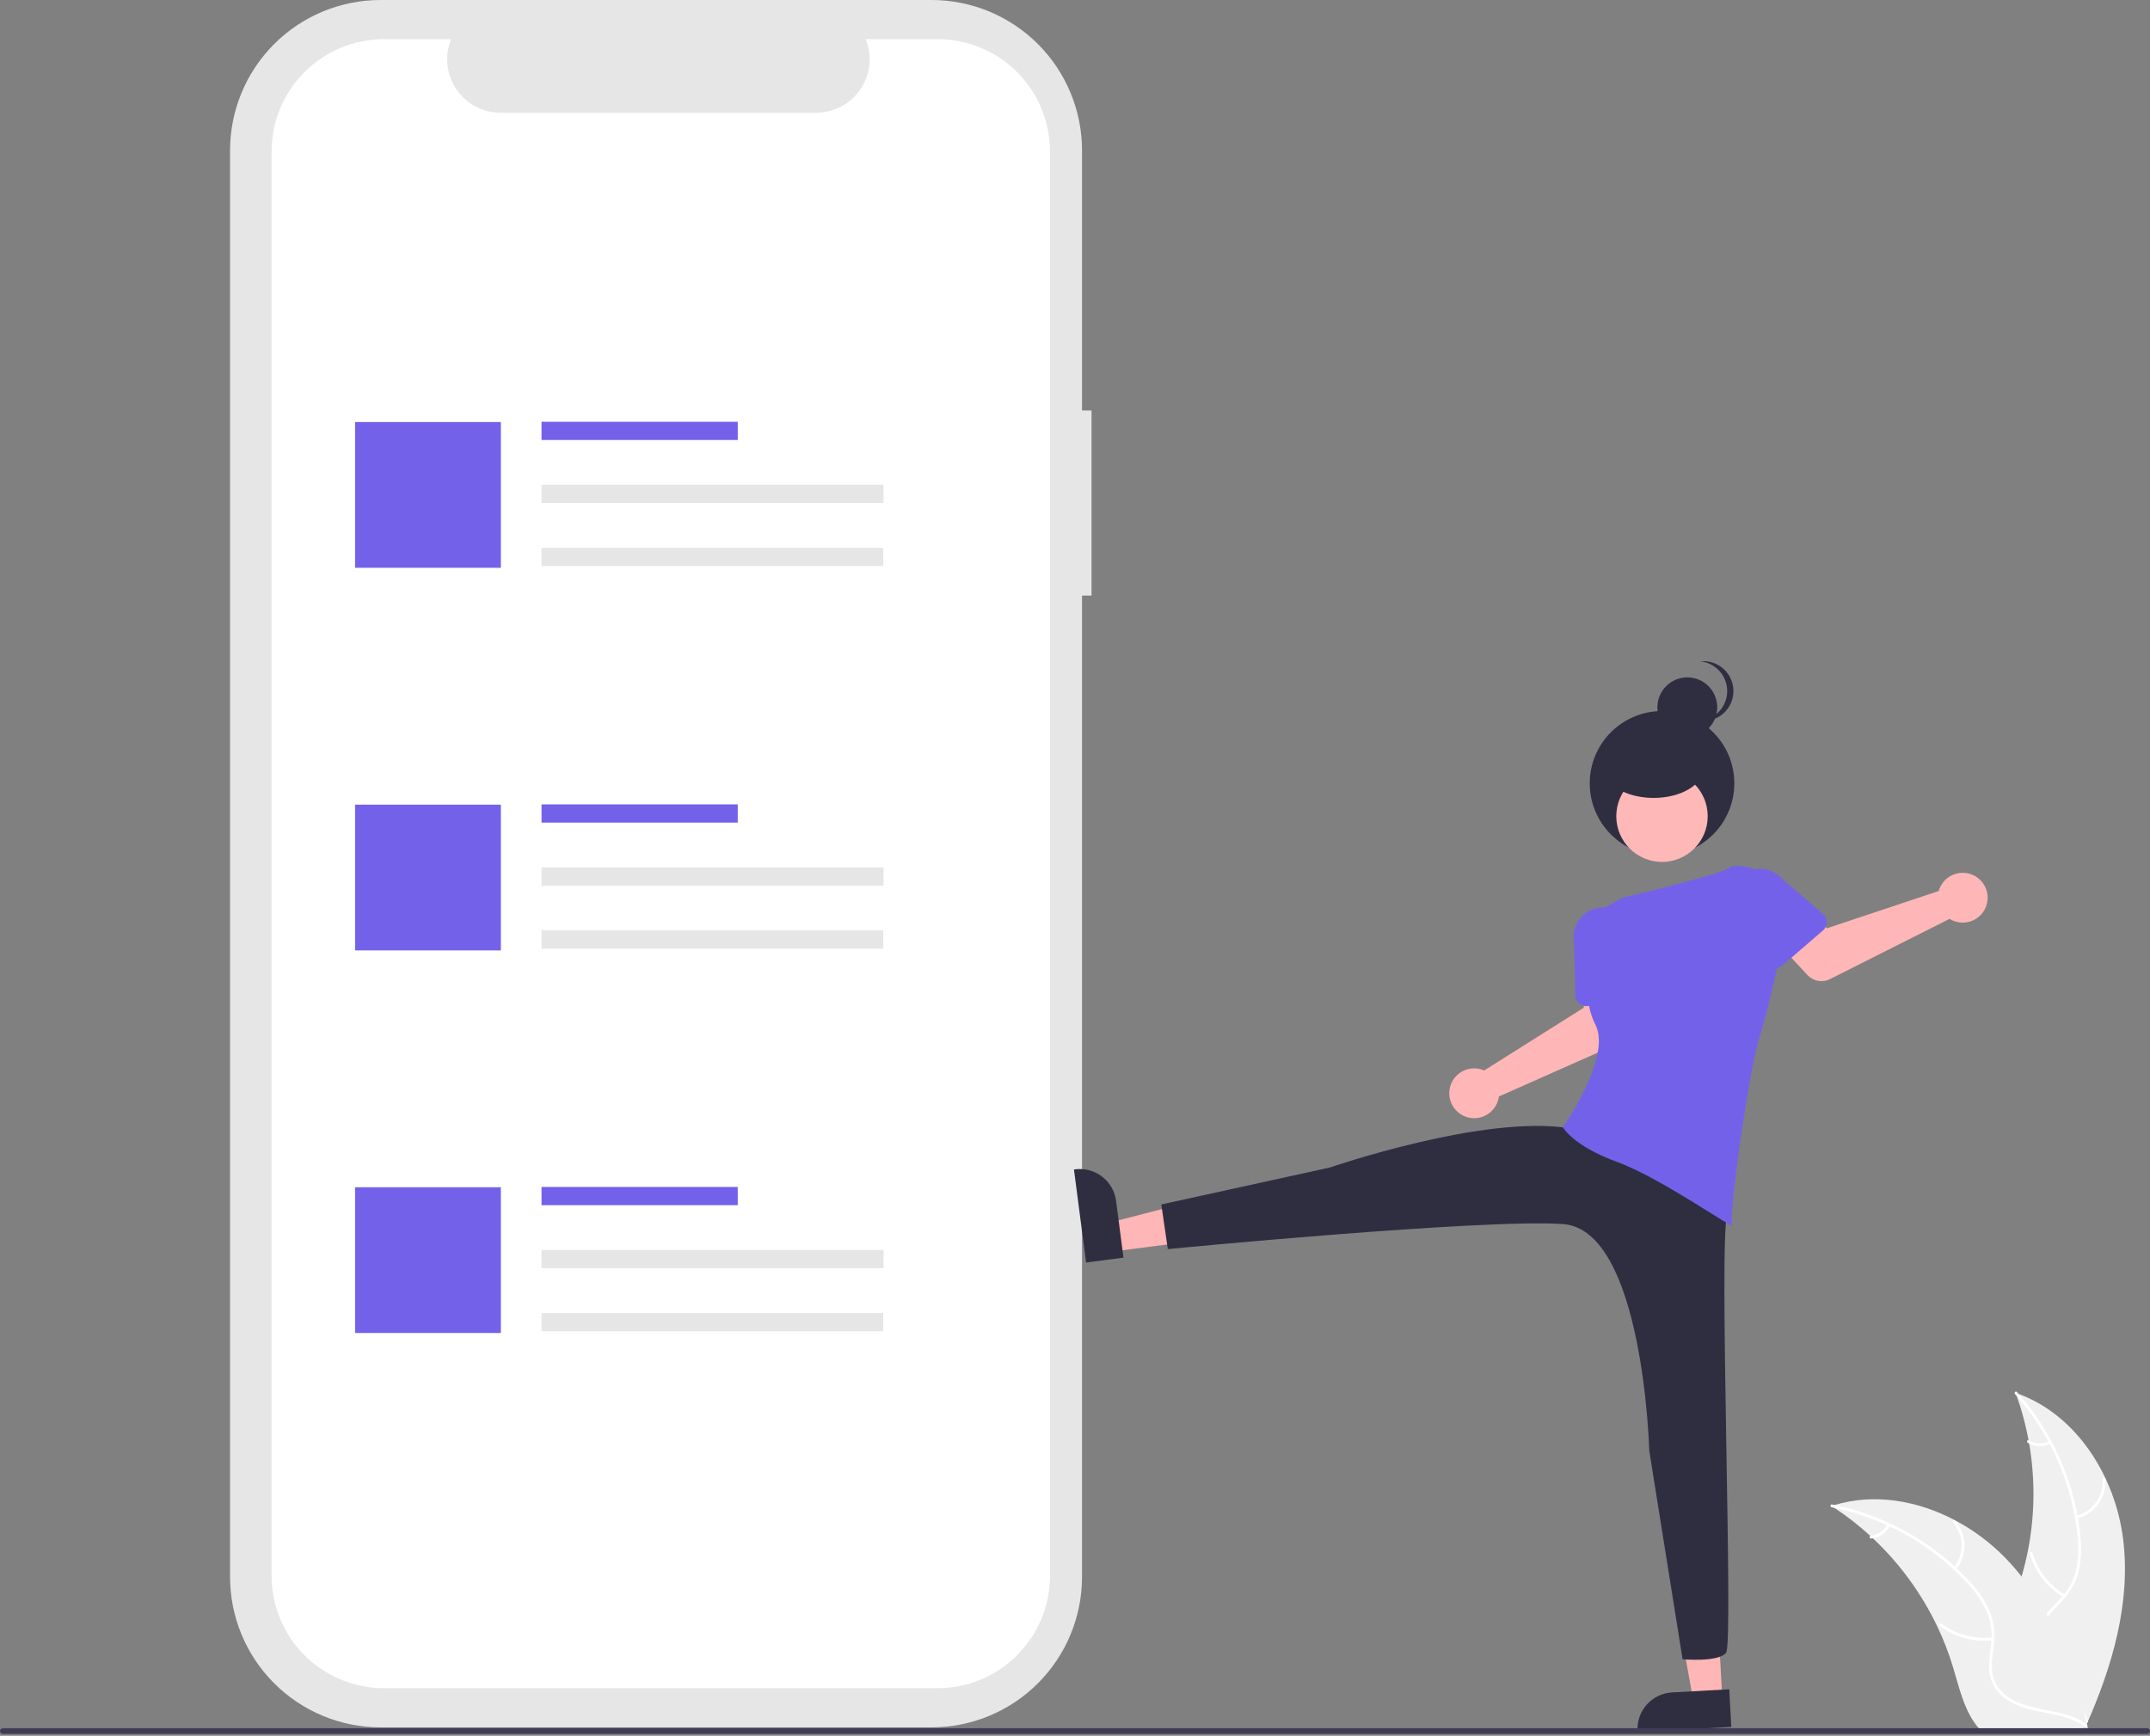<svg width="800" height="646" viewBox="0 0 800 646" fill="none" xmlns="http://www.w3.org/2000/svg">
<rect x="0" y="0" width="800" height="646" fill="#808080" stroke="none"/>
<g clip-path="url(#clip0_94_5463)">
<path d="M790.002 572.831C787.072 549.265 772.467 526.047 749.993 518.378C758.856 542.633 758.854 569.242 749.988 593.496C746.534 602.837 741.72 612.868 744.969 622.282C746.99 628.14 751.934 632.622 757.461 635.425C762.988 638.227 769.122 639.563 775.179 640.872L776.372 641.858C785.987 620.145 792.933 596.396 790.002 572.831Z" fill="#F0F0F0"/>
<path d="M749.771 518.823C762.858 533.488 770.993 551.904 773.019 571.454C773.53 575.656 773.375 579.911 772.561 584.064C771.637 588.084 769.653 591.783 766.816 594.777C764.227 597.622 761.249 600.232 759.396 603.657C758.474 605.424 757.936 607.366 757.816 609.355C757.697 611.345 758 613.338 758.705 615.202C760.341 619.894 763.565 623.717 766.847 627.347C770.492 631.378 774.342 635.506 775.891 640.849C776.078 641.497 777.072 641.167 776.885 640.521C774.189 631.225 765.165 625.945 760.862 617.572C758.853 613.665 758.011 609.129 759.893 605.005C761.539 601.398 764.608 598.704 767.255 595.847C770.065 592.966 772.128 589.442 773.262 585.581C774.285 581.483 774.603 577.24 774.203 573.035C773.453 563.554 771.217 554.25 767.577 545.464C763.478 535.413 757.69 526.137 750.463 518.038C750.016 517.537 749.326 518.325 749.771 518.823Z" fill="white"/>
<path d="M772.736 565.12C775.97 564.335 778.82 562.425 780.776 559.733C782.733 557.041 783.668 553.741 783.416 550.422C783.363 549.751 782.317 549.802 782.371 550.475C782.611 553.564 781.739 556.638 779.912 559.142C778.085 561.645 775.424 563.413 772.408 564.126C771.753 564.282 772.085 565.275 772.736 565.12Z" fill="white"/>
<path d="M768.318 593.507C762.477 590.019 758.165 584.458 756.242 577.932C756.052 577.286 755.058 577.615 755.248 578.261C757.262 585.048 761.761 590.826 767.847 594.442C768.428 594.786 768.895 593.849 768.318 593.507Z" fill="white"/>
<path d="M762.507 536.404C761.319 536.969 760.009 537.229 758.696 537.163C757.382 537.096 756.106 536.704 754.981 536.022C754.405 535.671 753.938 536.608 754.51 536.957C755.756 537.704 757.167 538.136 758.618 538.213C760.069 538.289 761.517 538.01 762.835 537.398C762.964 537.351 763.071 537.256 763.132 537.133C763.194 537.011 763.207 536.869 763.168 536.737C763.124 536.606 763.03 536.497 762.906 536.435C762.782 536.372 762.639 536.361 762.507 536.404Z" fill="white"/>
<path d="M681.488 560.468C681.841 560.698 682.195 560.928 682.548 561.166C687.281 564.278 691.754 567.77 695.921 571.607C696.248 571.898 696.575 572.199 696.893 572.499C706.835 581.849 714.955 592.964 720.84 605.279C723.177 610.181 725.138 615.255 726.705 620.454C728.869 627.636 730.645 635.595 734.929 641.469C735.369 642.087 735.847 642.677 736.36 643.235H775.076C775.164 643.191 775.252 643.156 775.341 643.112L776.886 643.182C776.824 642.908 776.754 642.626 776.692 642.352C776.657 642.193 776.613 642.034 776.577 641.875C776.551 641.769 776.524 641.663 776.507 641.566C776.498 641.531 776.489 641.495 776.48 641.469C776.463 641.372 776.436 641.283 776.418 641.195C776.03 639.614 775.629 638.033 775.217 636.451C775.217 636.443 775.217 636.443 775.208 636.434C772.037 624.394 767.833 612.513 761.959 601.649C761.782 601.322 761.605 600.986 761.411 600.659C758.736 595.777 755.666 591.121 752.233 586.738C750.345 584.344 748.337 582.048 746.217 579.857C740.729 574.207 734.386 569.456 727.421 565.777C713.535 558.445 697.459 555.636 682.618 560.115C682.239 560.23 681.868 560.345 681.488 560.468Z" fill="#F0F0F0"/>
<path d="M681.576 560.959C700.855 564.788 718.437 574.594 731.826 588.985C734.763 592.032 737.202 595.523 739.052 599.329C740.734 603.095 741.378 607.243 740.915 611.341C740.561 615.172 739.754 619.049 740.337 622.899C740.664 624.865 741.404 626.739 742.507 628.4C743.61 630.06 745.051 631.469 746.736 632.533C750.867 635.294 755.743 636.406 760.55 637.328C765.886 638.352 771.446 639.33 775.899 642.664C776.439 643.068 777.034 642.207 776.495 641.803C768.746 636.004 758.362 637.221 749.885 633.127C745.929 631.216 742.525 628.102 741.546 623.676C740.689 619.805 741.517 615.807 741.909 611.931C742.419 607.94 741.944 603.884 740.525 600.118C738.875 596.23 736.575 592.651 733.723 589.534C727.416 582.416 720.029 576.333 711.833 571.51C702.509 565.952 692.303 562.031 681.656 559.915C680.997 559.785 680.921 560.829 681.576 560.959Z" fill="white"/>
<path d="M727.788 584.098C729.897 581.523 731.023 578.283 730.964 574.956C730.905 571.628 729.665 568.43 727.466 565.932C727.019 565.428 726.215 566.099 726.663 566.604C728.715 568.926 729.869 571.905 729.918 575.004C729.967 578.102 728.906 581.116 726.927 583.502C726.498 584.02 727.361 584.613 727.788 584.098Z" fill="white"/>
<path d="M741.35 609.424C734.586 610.156 727.795 608.312 722.331 604.259C721.79 603.857 721.195 604.718 721.735 605.119C727.429 609.326 734.5 611.231 741.537 610.454C742.208 610.379 742.017 609.35 741.35 609.424Z" fill="white"/>
<path d="M702.33 567.328C701.722 568.494 700.833 569.491 699.744 570.228C698.655 570.966 697.399 571.422 696.091 571.554C695.42 571.62 695.611 572.65 696.278 572.584C697.723 572.431 699.109 571.926 700.314 571.114C701.519 570.301 702.506 569.206 703.191 567.924C703.265 567.809 703.293 567.669 703.268 567.534C703.244 567.399 703.169 567.278 703.058 567.196C702.944 567.118 702.803 567.088 702.667 567.112C702.531 567.137 702.41 567.215 702.33 567.328Z" fill="white"/>
<path d="M406.148 152.768H402.616V56.004C402.616 48.65 401.168 41.367 398.353 34.572C395.539 27.778 391.413 21.604 386.213 16.403C381.013 11.203 374.839 7.078 368.044 4.263C361.249 1.449 353.967 5.80013e-06 346.612 1.78588e-10H141.606C126.753 -3.74832e-05 112.508 5.9 102.005 16.403C91.502 26.906 85.602 41.151 85.602 56.004V586.856C85.602 601.709 91.502 615.954 102.005 626.457C112.507 636.96 126.752 642.86 141.606 642.86H346.612C361.465 642.86 375.71 636.96 386.213 626.457C396.716 615.954 402.616 601.71 402.616 586.856V221.646H406.148L406.148 152.768Z" fill="#E6E6E6"/>
<path d="M348.872 14.57H322.112C323.342 17.587 323.812 20.861 323.48 24.102C323.147 27.344 322.023 30.454 320.205 33.158C318.387 35.862 315.933 38.078 313.057 39.611C310.181 41.143 306.973 41.945 303.715 41.945H186.269C183.011 41.945 179.802 41.143 176.927 39.611C174.051 38.078 171.596 35.862 169.779 33.158C167.961 30.454 166.837 27.344 166.504 24.102C166.172 20.861 166.642 17.587 167.872 14.57H142.878C137.386 14.57 131.947 15.652 126.873 17.754C121.799 19.856 117.188 22.936 113.305 26.82C109.421 30.704 106.34 35.314 104.239 40.388C102.137 45.463 101.055 50.901 101.055 56.394V586.467C101.055 591.959 102.137 597.398 104.238 602.472C106.34 607.546 109.421 612.157 113.305 616.04C117.188 619.924 121.799 623.005 126.873 625.106C131.947 627.208 137.386 628.29 142.878 628.29H348.872C354.364 628.29 359.803 627.208 364.877 625.106C369.951 623.005 374.562 619.924 378.445 616.04C382.329 612.157 385.41 607.546 387.511 602.472C389.613 597.398 390.695 591.959 390.695 586.467V56.394C390.695 50.901 389.613 45.463 387.511 40.388C385.41 35.314 382.329 30.704 378.445 26.82C374.562 22.936 369.951 19.856 364.877 17.754C359.803 15.652 354.364 14.57 348.872 14.57Z" fill="white"/>
<path d="M274.514 156.97H201.499V163.75H274.514V156.97Z" fill="#7362E9"/>
<path d="M328.758 180.426H201.499V187.206H328.758V180.426Z" fill="#E6E6E6"/>
<path d="M328.633 203.881H201.499V210.662H328.633V203.881Z" fill="#E6E6E6"/>
<path d="M186.368 157.07H132.124V211.314H186.368V157.07Z" fill="#7362E9"/>
<path d="M274.514 299.36H201.499V306.141H274.514V299.36Z" fill="#7362E9"/>
<path d="M328.758 322.816H201.499V329.597H328.758V322.816Z" fill="#E6E6E6"/>
<path d="M328.633 346.272H201.499V353.052H328.633V346.272Z" fill="#E6E6E6"/>
<path d="M186.368 299.461H132.124V353.705H186.368V299.461Z" fill="#7362E9"/>
<path d="M274.514 441.751H201.499V448.531H274.514V441.751Z" fill="#7362E9"/>
<path d="M328.758 465.207H201.499V471.987H328.758V465.207Z" fill="#E6E6E6"/>
<path d="M328.633 488.662H201.499V495.443H328.633V488.662Z" fill="#E6E6E6"/>
<path d="M186.368 441.851H132.124V496.095H186.368V441.851Z" fill="#7362E9"/>
<path d="M640.875 632.372L630.062 632.968L622.62 591.544L638.579 590.666L640.875 632.372Z" fill="#FFB6B6"/>
<path d="M644.211 642.702L609.345 644.622L609.321 644.181C609.123 640.582 610.362 637.052 612.767 634.367C615.172 631.682 618.545 630.062 622.144 629.863L643.439 628.691L644.211 642.702Z" fill="#2F2E41"/>
<path d="M414.175 465.77L412.776 455.031L453.53 444.523L455.595 460.372L414.175 465.77Z" fill="#FFB6B6"/>
<path d="M404.123 469.865L399.611 435.24L400.049 435.183C403.623 434.717 407.236 435.69 410.093 437.888C412.95 440.086 414.817 443.329 415.283 446.903L418.039 468.052L404.123 469.865Z" fill="#2F2E41"/>
<path d="M550.872 397.901C551.344 398.028 551.805 398.191 552.252 398.39L589.311 375.03L588.914 364.396L604.886 361.7L607.417 380.459C607.622 381.974 607.329 383.515 606.583 384.85C605.837 386.185 604.679 387.242 603.281 387.862L557.729 408.082C557.483 409.949 556.676 411.697 555.413 413.093C554.15 414.49 552.492 415.469 550.659 415.9C548.826 416.332 546.905 416.195 545.152 415.508C543.399 414.821 541.897 413.616 540.845 412.054C539.793 410.493 539.241 408.648 539.264 406.765C539.286 404.882 539.881 403.051 540.969 401.514C542.058 399.978 543.588 398.809 545.357 398.164C547.126 397.519 549.049 397.427 550.872 397.901Z" fill="#FFB6B6"/>
<path d="M587.618 373.549C587.176 373.187 586.818 372.734 586.567 372.22C586.316 371.707 586.179 371.146 586.165 370.575L585.672 350.631C585.172 347.752 585.833 344.792 587.512 342.4C589.19 340.008 591.749 338.38 594.626 337.871C597.504 337.362 600.465 338.015 602.862 339.686C605.259 341.358 606.896 343.911 607.413 346.787L613.692 365.791C613.872 366.334 613.932 366.908 613.869 367.476C613.806 368.044 613.621 368.591 613.328 369.081C613.034 369.571 612.638 369.992 612.168 370.315C611.697 370.639 611.161 370.857 610.599 370.954L590.819 374.392C590.257 374.49 589.679 374.465 589.127 374.32C588.574 374.174 588.06 373.911 587.618 373.549Z" fill="#7362E9"/>
<path d="M618.429 318.43C633.284 318.43 645.326 306.388 645.326 291.533C645.326 276.679 633.284 264.637 618.429 264.637C603.574 264.637 591.532 276.679 591.532 291.533C591.532 306.388 603.574 318.43 618.429 318.43Z" fill="#2F2E41"/>
<path d="M627.838 274.354C633.985 274.354 638.968 269.371 638.968 263.224C638.968 257.078 633.985 252.095 627.838 252.095C621.692 252.095 616.709 257.078 616.709 263.224C616.709 269.371 621.692 274.354 627.838 274.354Z" fill="#2F2E41"/>
<path d="M642.677 257.196C642.677 254.445 641.658 251.792 639.817 249.747C637.976 247.703 635.443 246.413 632.707 246.127C633.092 246.087 633.479 246.067 633.866 246.067C636.818 246.067 639.649 247.239 641.736 249.326C643.823 251.414 644.996 254.244 644.996 257.196C644.996 260.148 643.823 262.979 641.736 265.066C639.649 267.153 636.818 268.326 633.866 268.326C633.479 268.326 633.092 268.306 632.707 268.266C635.443 267.979 637.976 266.689 639.817 264.645C641.658 262.601 642.677 259.947 642.677 257.196Z" fill="#2F2E41"/>
<path d="M618.417 320.778C627.81 320.778 635.425 313.163 635.425 303.77C635.425 294.377 627.81 286.763 618.417 286.763C609.024 286.763 601.41 294.377 601.41 303.77C601.41 313.163 609.024 320.778 618.417 320.778Z" fill="#FFB8B8"/>
<path d="M646.728 421.129C646.728 421.129 645.918 441.376 642.679 451.904C639.439 462.433 645.108 611.45 642.274 615.094C639.439 618.739 626.076 617.524 626.076 617.524L613.68 539.887C613.68 539.887 611.498 457.573 581.533 455.549C551.567 453.524 434.54 464.862 434.54 464.862L432.111 448.26L494.876 434.492C494.876 434.492 552.377 414.65 583.963 419.914C615.548 425.178 646.728 421.129 646.728 421.129Z" fill="#2F2E41"/>
<path d="M643.083 323.134C646.322 320.704 654.421 323.944 654.421 323.944L663.33 350.265C663.33 350.265 658.875 372.941 654.826 385.494C650.777 398.048 642.976 453.542 644.595 455.971C646.215 458.401 618.382 438.541 601.779 432.467C585.177 426.393 581.532 419.509 581.532 419.509C581.532 419.509 599.754 393.593 593.68 381.445C587.606 369.297 592.465 355.529 592.465 355.529L590.036 341.761L603.804 334.067C603.804 334.067 639.843 325.564 643.083 323.134Z" fill="#7362E9"/>
<path d="M615.301 296.96C625.545 296.96 633.85 291.977 633.85 285.83C633.85 279.683 625.545 274.701 615.301 274.701C605.056 274.701 596.752 279.683 596.752 285.83C596.752 291.977 605.056 296.96 615.301 296.96Z" fill="#2F2E41"/>
<path d="M721.893 330.216C721.692 330.662 721.526 331.122 721.397 331.594L679.842 345.458L671.866 338.412L659.66 349.059L672.567 362.905C673.61 364.023 674.987 364.774 676.492 365.043C677.998 365.312 679.55 365.085 680.915 364.397L725.423 341.972C727.023 342.965 728.887 343.448 730.768 343.356C732.648 343.265 734.457 342.602 735.952 341.458C737.447 340.313 738.558 338.74 739.138 336.949C739.717 335.157 739.737 333.232 739.196 331.428C738.654 329.625 737.577 328.029 736.106 326.853C734.635 325.678 732.842 324.977 730.963 324.846C729.085 324.714 727.211 325.157 725.591 326.117C723.971 327.076 722.681 328.506 721.893 330.216Z" fill="#FFB6B6"/>
<path d="M678.392 346.22L663.199 359.343C662.767 359.716 662.259 359.992 661.711 360.152C661.162 360.311 660.586 360.351 660.021 360.267C659.456 360.184 658.915 359.98 658.436 359.668C657.957 359.357 657.551 358.947 657.245 358.464L646.523 341.564C644.625 339.341 643.685 336.456 643.911 333.542C644.136 330.628 645.508 327.923 647.726 326.019C649.943 324.115 652.825 323.168 655.74 323.386C658.655 323.603 661.364 324.968 663.274 327.181L678.389 340.201C678.822 340.574 679.169 341.036 679.407 341.555C679.645 342.075 679.769 342.639 679.769 343.21C679.769 343.781 679.647 344.346 679.409 344.865C679.171 345.385 678.825 345.847 678.392 346.22Z" fill="#7362E9"/>
<path d="M798.948 645.281H1.052C0.773 645.28 0.506 645.169 0.31 644.972C0.113 644.775 0.003 644.508 0.003 644.229C0.003 643.951 0.113 643.684 0.31 643.487C0.506 643.29 0.773 643.178 1.052 643.178H798.948C799.226 643.178 799.494 643.288 799.691 643.486C799.888 643.683 799.999 643.95 799.999 644.229C799.999 644.508 799.888 644.776 799.691 644.973C799.494 645.17 799.226 645.281 798.948 645.281Z" fill="#3F3D56"/>
</g>
<defs>
<clipPath id="clip0_94_5463">
<rect width="800" height="645.281" fill="white"/>
</clipPath>
</defs>
</svg>
